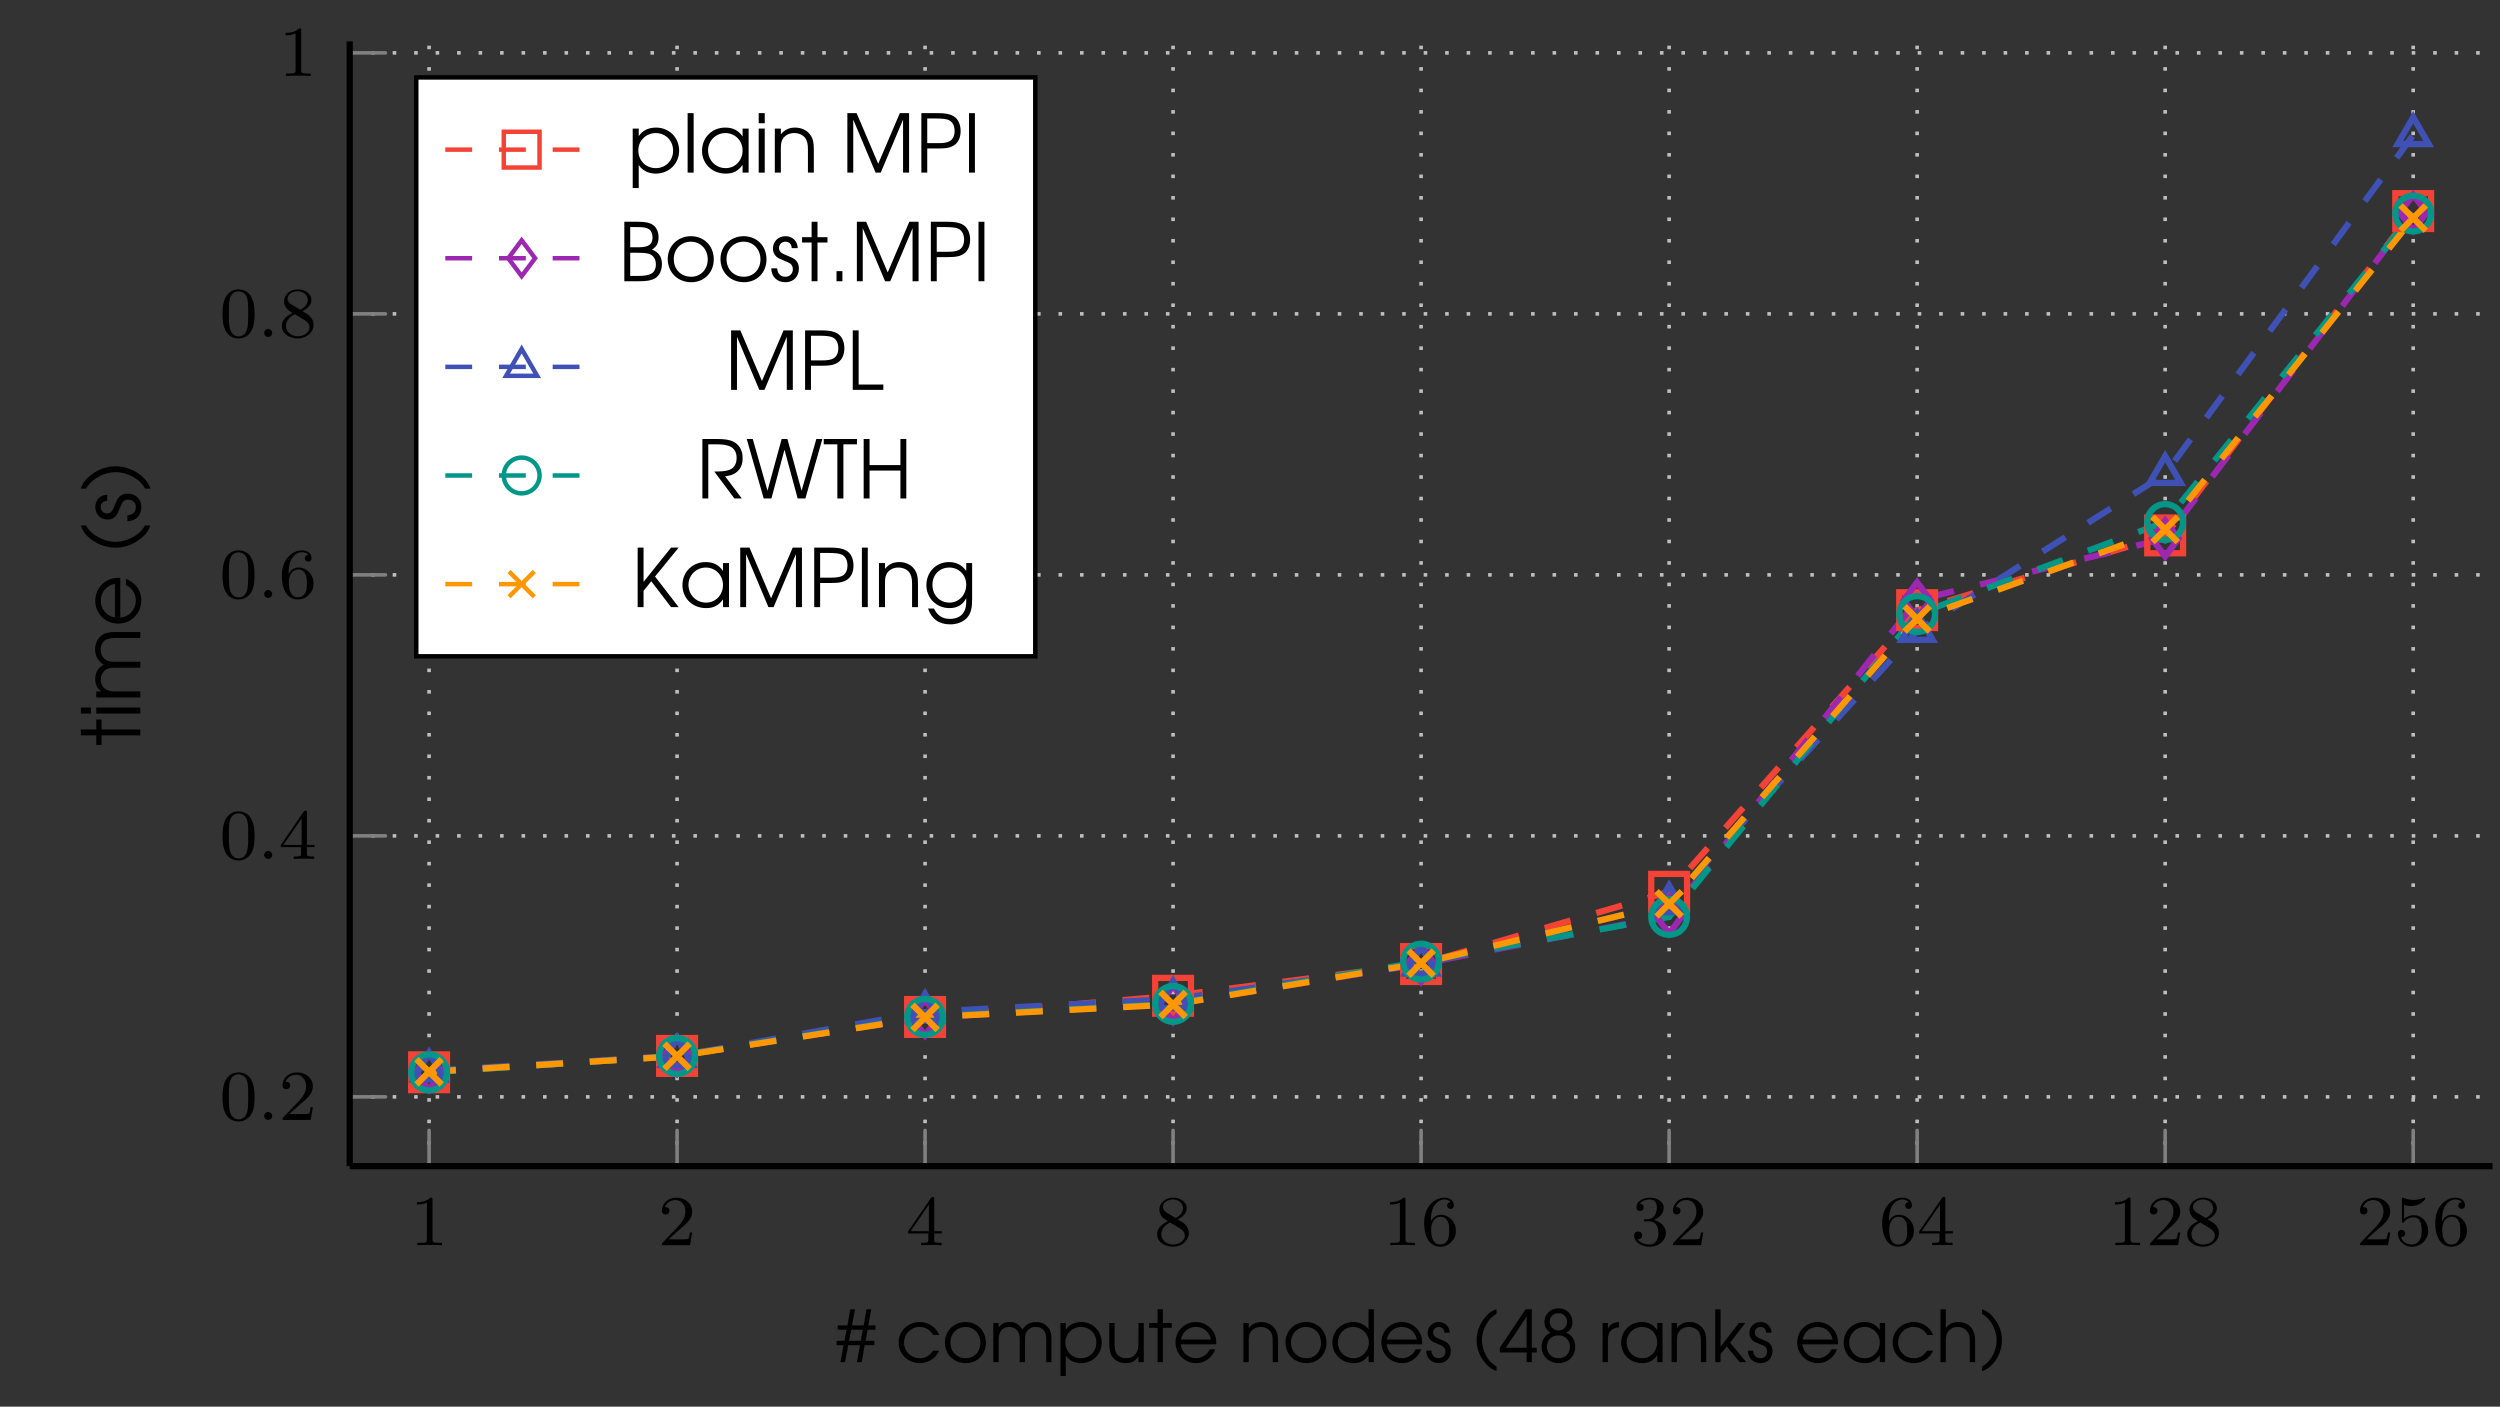 <?xml version="1.0" encoding="UTF-8"?>
<svg xmlns="http://www.w3.org/2000/svg" xmlns:xlink="http://www.w3.org/1999/xlink" width="278.409pt" height="156.649pt" viewBox="0 0 278.409 156.649" version="1.1">
<rect x="0" y="0" width="278.409" height="156.649" fill="#333333" stroke="none"/>
<defs>
<g>
<symbol overflow="visible" id="glyph0-0">
<path style="stroke:none;" d=""/>
</symbol>
<symbol overflow="visible" id="glyph0-1">
<path style="stroke:none;" d="M 2.5 -5.078 C 2.5 -5.297 2.484 -5.297 2.266 -5.297 C 1.938 -4.984 1.516 -4.797 0.766 -4.797 L 0.766 -4.531 C 0.984 -4.531 1.406 -4.531 1.875 -4.734 L 1.875 -0.656 C 1.875 -0.359 1.844 -0.266 1.094 -0.266 L 0.812 -0.266 L 0.812 0 C 1.141 -0.031 1.828 -0.031 2.188 -0.031 C 2.547 -0.031 3.234 -0.031 3.562 0 L 3.562 -0.266 L 3.281 -0.266 C 2.531 -0.266 2.5 -0.359 2.5 -0.656 Z M 2.5 -5.078 "/>
</symbol>
<symbol overflow="visible" id="glyph0-2">
<path style="stroke:none;" d="M 2.25 -1.625 C 2.375 -1.75 2.703 -2.016 2.844 -2.125 C 3.328 -2.578 3.797 -3.016 3.797 -3.734 C 3.797 -4.688 3 -5.297 2.016 -5.297 C 1.047 -5.297 0.422 -4.578 0.422 -3.859 C 0.422 -3.469 0.734 -3.422 0.844 -3.422 C 1.016 -3.422 1.266 -3.531 1.266 -3.844 C 1.266 -4.25 0.859 -4.25 0.766 -4.25 C 1 -4.844 1.531 -5.031 1.922 -5.031 C 2.656 -5.031 3.047 -4.406 3.047 -3.734 C 3.047 -2.906 2.469 -2.297 1.516 -1.344 L 0.516 -0.297 C 0.422 -0.219 0.422 -0.203 0.422 0 L 3.562 0 L 3.797 -1.422 L 3.547 -1.422 C 3.531 -1.266 3.469 -0.875 3.375 -0.719 C 3.328 -0.656 2.719 -0.656 2.594 -0.656 L 1.172 -0.656 Z M 2.25 -1.625 "/>
</symbol>
<symbol overflow="visible" id="glyph0-3">
<path style="stroke:none;" d="M 3.141 -5.156 C 3.141 -5.312 3.141 -5.375 2.969 -5.375 C 2.875 -5.375 2.859 -5.375 2.781 -5.266 L 0.234 -1.562 L 0.234 -1.312 L 2.484 -1.312 L 2.484 -0.641 C 2.484 -0.344 2.469 -0.266 1.844 -0.266 L 1.672 -0.266 L 1.672 0 C 2.344 -0.031 2.359 -0.031 2.812 -0.031 C 3.266 -0.031 3.281 -0.031 3.953 0 L 3.953 -0.266 L 3.781 -0.266 C 3.156 -0.266 3.141 -0.344 3.141 -0.641 L 3.141 -1.312 L 3.984 -1.312 L 3.984 -1.562 L 3.141 -1.562 Z M 2.547 -4.516 L 2.547 -1.562 L 0.516 -1.562 Z M 2.547 -4.516 "/>
</symbol>
<symbol overflow="visible" id="glyph0-4">
<path style="stroke:none;" d="M 2.641 -2.875 C 3.094 -3.094 3.641 -3.484 3.641 -4.109 C 3.641 -4.875 2.859 -5.297 2.125 -5.297 C 1.281 -5.297 0.594 -4.719 0.594 -3.969 C 0.594 -3.672 0.688 -3.406 0.891 -3.172 C 1.031 -3 1.062 -2.984 1.547 -2.672 C 0.562 -2.234 0.344 -1.656 0.344 -1.219 C 0.344 -0.328 1.234 0.172 2.109 0.172 C 3.078 0.172 3.875 -0.5 3.875 -1.344 C 3.875 -1.844 3.609 -2.172 3.469 -2.312 C 3.344 -2.438 3.328 -2.453 2.641 -2.875 Z M 1.406 -3.625 C 1.172 -3.766 0.984 -4 0.984 -4.266 C 0.984 -4.766 1.531 -5.094 2.109 -5.094 C 2.719 -5.094 3.234 -4.672 3.234 -4.109 C 3.234 -3.656 2.875 -3.266 2.406 -3.031 Z M 1.797 -2.531 C 1.828 -2.516 2.734 -1.953 2.875 -1.875 C 3 -1.797 3.422 -1.547 3.422 -1.062 C 3.422 -0.453 2.766 -0.078 2.125 -0.078 C 1.406 -0.078 0.812 -0.562 0.812 -1.219 C 0.812 -1.812 1.25 -2.281 1.797 -2.531 Z M 1.797 -2.531 "/>
</symbol>
<symbol overflow="visible" id="glyph0-5">
<path style="stroke:none;" d="M 1.094 -2.641 C 1.094 -3.297 1.156 -3.875 1.438 -4.359 C 1.688 -4.766 2.094 -5.094 2.594 -5.094 C 2.75 -5.094 3.109 -5.062 3.297 -4.797 C 2.938 -4.766 2.906 -4.5 2.906 -4.422 C 2.906 -4.172 3.094 -4.047 3.281 -4.047 C 3.422 -4.047 3.656 -4.125 3.656 -4.438 C 3.656 -4.906 3.297 -5.297 2.578 -5.297 C 1.469 -5.297 0.344 -4.25 0.344 -2.531 C 0.344 -0.359 1.359 0.172 2.125 0.172 C 2.516 0.172 2.922 0.062 3.281 -0.281 C 3.609 -0.594 3.875 -0.922 3.875 -1.625 C 3.875 -2.656 3.078 -3.391 2.203 -3.391 C 1.625 -3.391 1.281 -3.031 1.094 -2.641 Z M 2.125 -0.078 C 1.703 -0.078 1.438 -0.359 1.328 -0.594 C 1.141 -0.953 1.125 -1.484 1.125 -1.797 C 1.125 -2.578 1.547 -3.172 2.172 -3.172 C 2.562 -3.172 2.812 -2.969 2.953 -2.688 C 3.125 -2.391 3.125 -2.031 3.125 -1.625 C 3.125 -1.219 3.125 -0.875 2.969 -0.578 C 2.75 -0.219 2.484 -0.078 2.125 -0.078 Z M 2.125 -0.078 "/>
</symbol>
<symbol overflow="visible" id="glyph0-6">
<path style="stroke:none;" d="M 2.016 -2.656 C 2.641 -2.656 3.047 -2.203 3.047 -1.359 C 3.047 -0.359 2.484 -0.078 2.062 -0.078 C 1.625 -0.078 1.016 -0.234 0.734 -0.656 C 1.031 -0.656 1.234 -0.844 1.234 -1.094 C 1.234 -1.359 1.047 -1.531 0.781 -1.531 C 0.578 -1.531 0.344 -1.406 0.344 -1.078 C 0.344 -0.328 1.156 0.172 2.078 0.172 C 3.125 0.172 3.875 -0.562 3.875 -1.359 C 3.875 -2.031 3.344 -2.625 2.531 -2.812 C 3.156 -3.031 3.641 -3.562 3.641 -4.203 C 3.641 -4.844 2.922 -5.297 2.094 -5.297 C 1.234 -5.297 0.594 -4.844 0.594 -4.234 C 0.594 -3.938 0.781 -3.812 1 -3.812 C 1.25 -3.812 1.406 -3.984 1.406 -4.219 C 1.406 -4.516 1.141 -4.625 0.969 -4.625 C 1.312 -5.062 1.922 -5.094 2.062 -5.094 C 2.266 -5.094 2.875 -5.031 2.875 -4.203 C 2.875 -3.656 2.641 -3.312 2.531 -3.188 C 2.297 -2.938 2.109 -2.922 1.625 -2.891 C 1.469 -2.891 1.406 -2.875 1.406 -2.766 C 1.406 -2.656 1.484 -2.656 1.625 -2.656 Z M 2.016 -2.656 "/>
</symbol>
<symbol overflow="visible" id="glyph0-7">
<path style="stroke:none;" d="M 1.109 -4.484 C 1.219 -4.453 1.531 -4.359 1.875 -4.359 C 2.875 -4.359 3.469 -5.062 3.469 -5.188 C 3.469 -5.281 3.422 -5.297 3.375 -5.297 C 3.359 -5.297 3.344 -5.297 3.281 -5.266 C 2.969 -5.141 2.594 -5.047 2.172 -5.047 C 1.703 -5.047 1.312 -5.156 1.062 -5.266 C 0.984 -5.297 0.969 -5.297 0.953 -5.297 C 0.859 -5.297 0.859 -5.219 0.859 -5.062 L 0.859 -2.734 C 0.859 -2.594 0.859 -2.5 0.984 -2.5 C 1.047 -2.5 1.062 -2.531 1.109 -2.594 C 1.203 -2.703 1.5 -3.109 2.188 -3.109 C 2.625 -3.109 2.844 -2.75 2.922 -2.594 C 3.047 -2.312 3.062 -1.938 3.062 -1.641 C 3.062 -1.344 3.062 -0.906 2.844 -0.562 C 2.688 -0.312 2.359 -0.078 1.938 -0.078 C 1.422 -0.078 0.922 -0.391 0.734 -0.922 C 0.75 -0.906 0.812 -0.906 0.812 -0.906 C 1.031 -0.906 1.219 -1.047 1.219 -1.297 C 1.219 -1.594 0.984 -1.703 0.828 -1.703 C 0.672 -1.703 0.422 -1.625 0.422 -1.281 C 0.422 -0.562 1.047 0.172 1.953 0.172 C 2.953 0.172 3.797 -0.609 3.797 -1.594 C 3.797 -2.516 3.125 -3.344 2.188 -3.344 C 1.797 -3.344 1.422 -3.219 1.109 -2.938 Z M 1.109 -4.484 "/>
</symbol>
<symbol overflow="visible" id="glyph0-8">
<path style="stroke:none;" d="M 3.891 -2.547 C 3.891 -3.391 3.812 -3.906 3.547 -4.422 C 3.203 -5.125 2.547 -5.297 2.109 -5.297 C 1.109 -5.297 0.734 -4.547 0.625 -4.328 C 0.344 -3.75 0.328 -2.953 0.328 -2.547 C 0.328 -2.016 0.344 -1.219 0.734 -0.578 C 1.094 0.016 1.688 0.172 2.109 0.172 C 2.5 0.172 3.172 0.047 3.578 -0.734 C 3.875 -1.312 3.891 -2.031 3.891 -2.547 Z M 2.109 -0.062 C 1.844 -0.062 1.297 -0.188 1.125 -1.016 C 1.031 -1.469 1.031 -2.219 1.031 -2.641 C 1.031 -3.188 1.031 -3.75 1.125 -4.188 C 1.297 -5 1.906 -5.078 2.109 -5.078 C 2.375 -5.078 2.938 -4.938 3.094 -4.219 C 3.188 -3.781 3.188 -3.172 3.188 -2.641 C 3.188 -2.172 3.188 -1.453 3.094 -1 C 2.922 -0.172 2.375 -0.062 2.109 -0.062 Z M 2.109 -0.062 "/>
</symbol>
<symbol overflow="visible" id="glyph1-0">
<path style="stroke:none;" d=""/>
</symbol>
<symbol overflow="visible" id="glyph1-1">
<path style="stroke:none;" d="M 1.625 -0.438 C 1.625 -0.703 1.391 -0.891 1.172 -0.891 C 0.922 -0.891 0.734 -0.672 0.734 -0.453 C 0.734 -0.172 0.953 0 1.172 0 C 1.422 0 1.625 -0.203 1.625 -0.438 Z M 1.625 -0.438 "/>
</symbol>
<symbol overflow="visible" id="glyph2-0">
<path style="stroke:none;" d=""/>
</symbol>
<symbol overflow="visible" id="glyph2-1">
<path style="stroke:none;" d="M 4.25 -2.375 L 3.281 -2.375 L 3.5 -3.609 L 4.375 -3.609 L 4.375 -4.094 L 3.578 -4.094 L 3.906 -5.891 L 3.375 -5.891 L 3.062 -4.094 L 1.766 -4.094 L 2.094 -5.891 L 1.578 -5.891 L 1.25 -4.094 L 0.172 -4.094 L 0.172 -3.609 L 1.156 -3.609 L 0.922 -2.375 L 0.047 -2.375 L 0.047 -1.891 L 0.828 -1.891 L 0.469 0 L 0.984 0 L 1.344 -1.891 L 2.656 -1.891 L 2.312 0 L 2.844 0 L 3.172 -1.891 L 4.25 -1.891 Z M 2.969 -3.609 L 2.734 -2.375 L 1.438 -2.375 L 1.672 -3.609 Z M 2.969 -3.609 "/>
</symbol>
<symbol overflow="visible" id="glyph2-2">
<path style="stroke:none;" d="M 4.172 -1.281 C 3.719 -0.672 3.297 -0.438 2.688 -0.438 C 1.703 -0.438 0.938 -1.219 0.938 -2.172 C 0.938 -3.156 1.688 -3.922 2.656 -3.922 C 3.312 -3.922 3.844 -3.609 4.172 -3.031 L 4.844 -3.031 C 4.484 -3.906 3.656 -4.469 2.672 -4.469 C 1.359 -4.469 0.328 -3.453 0.328 -2.188 C 0.328 -0.891 1.375 0.109 2.703 0.109 C 3.25 0.109 3.75 -0.078 4.156 -0.391 C 4.438 -0.609 4.609 -0.828 4.844 -1.281 Z M 4.172 -1.281 "/>
</symbol>
<symbol overflow="visible" id="glyph2-3">
<path style="stroke:none;" d="M 2.625 -4.469 C 1.328 -4.469 0.328 -3.484 0.328 -2.203 C 0.328 -0.875 1.312 0.109 2.672 0.109 C 3.938 0.109 4.891 -0.859 4.891 -2.172 C 4.891 -3.5 3.922 -4.469 2.625 -4.469 Z M 2.625 -3.922 C 3.578 -3.922 4.281 -3.172 4.281 -2.156 C 4.281 -1.156 3.609 -0.438 2.656 -0.438 C 1.656 -0.438 0.938 -1.172 0.938 -2.188 C 0.938 -3.172 1.656 -3.922 2.625 -3.922 Z M 2.625 -3.922 "/>
</symbol>
<symbol overflow="visible" id="glyph2-4">
<path style="stroke:none;" d="M 0.5 0 L 1.094 0 L 1.094 -2.547 C 1.094 -3.406 1.531 -3.922 2.266 -3.922 C 2.625 -3.922 2.953 -3.781 3.172 -3.516 C 3.359 -3.297 3.438 -3 3.438 -2.547 L 3.438 0 L 4.031 0 L 4.031 -2.531 C 4.031 -2.953 4.094 -3.219 4.234 -3.422 C 4.453 -3.75 4.812 -3.922 5.234 -3.922 C 5.609 -3.922 5.938 -3.781 6.141 -3.516 C 6.297 -3.297 6.391 -2.969 6.391 -2.531 L 6.391 0 L 6.969 0 L 6.969 -2.594 C 6.969 -3.156 6.875 -3.531 6.625 -3.844 C 6.312 -4.25 5.828 -4.469 5.266 -4.469 C 4.578 -4.469 4.109 -4.203 3.75 -3.625 C 3.406 -4.203 2.969 -4.469 2.312 -4.469 C 1.766 -4.469 1.422 -4.297 1.094 -3.859 L 1.094 -4.359 L 0.5 -4.359 Z M 0.5 0 "/>
</symbol>
<symbol overflow="visible" id="glyph2-5">
<path style="stroke:none;" d="M 0.5 -4.359 L 0.5 1.531 L 1.094 1.531 L 1.094 -0.75 C 1.469 -0.188 2.062 0.109 2.781 0.109 C 4.094 0.109 5.094 -0.891 5.094 -2.172 C 5.094 -3.469 4.109 -4.469 2.812 -4.469 C 2.062 -4.469 1.453 -4.156 1.094 -3.609 L 1.094 -4.359 Z M 2.781 -3.922 C 3.766 -3.922 4.5 -3.172 4.5 -2.172 C 4.5 -1.188 3.766 -0.438 2.781 -0.438 C 1.797 -0.438 1.047 -1.188 1.047 -2.203 C 1.047 -3.156 1.812 -3.922 2.781 -3.922 Z M 2.781 -3.922 "/>
</symbol>
<symbol overflow="visible" id="glyph2-6">
<path style="stroke:none;" d="M 4.344 -4.359 L 3.75 -4.359 L 3.75 -2.125 C 3.75 -1.578 3.672 -1.25 3.484 -0.984 C 3.25 -0.641 2.859 -0.438 2.406 -0.438 C 1.906 -0.438 1.5 -0.641 1.297 -0.984 C 1.156 -1.219 1.094 -1.562 1.094 -2.016 L 1.094 -4.359 L 0.5 -4.359 L 0.5 -2.016 C 0.5 -1.359 0.609 -0.906 0.844 -0.594 C 1.172 -0.141 1.703 0.109 2.344 0.109 C 3.031 0.109 3.453 -0.141 3.75 -0.672 L 3.75 0 L 4.344 0 Z M 4.344 -4.359 "/>
</symbol>
<symbol overflow="visible" id="glyph2-7">
<path style="stroke:none;" d="M 1.031 0 L 1.625 0 L 1.625 -3.828 L 2.609 -3.828 L 2.609 -4.359 L 1.625 -4.359 L 1.625 -5.891 L 1.031 -5.891 L 1.031 -4.359 L 0.094 -4.359 L 0.094 -3.828 L 1.031 -3.828 Z M 1.031 0 "/>
</symbol>
<symbol overflow="visible" id="glyph2-8">
<path style="stroke:none;" d="M 4.875 -1.984 C 4.875 -2.578 4.797 -2.953 4.578 -3.328 C 4.188 -4.031 3.422 -4.469 2.594 -4.469 C 1.328 -4.469 0.328 -3.469 0.328 -2.203 C 0.328 -0.906 1.344 0.109 2.641 0.109 C 3.203 0.109 3.719 -0.109 4.125 -0.484 C 4.438 -0.766 4.641 -1.078 4.75 -1.438 L 4.141 -1.438 C 3.891 -0.844 3.281 -0.438 2.625 -0.438 C 1.734 -0.438 0.969 -1.125 0.922 -1.984 Z M 0.938 -2.516 C 1.094 -3.359 1.766 -3.922 2.594 -3.922 C 3.438 -3.922 4.078 -3.391 4.281 -2.516 Z M 0.938 -2.516 "/>
</symbol>
<symbol overflow="visible" id="glyph2-9">
<path style="stroke:none;" d="M 0.5 0 L 1.094 0 L 1.094 -2.406 C 1.094 -2.891 1.156 -3.141 1.328 -3.391 C 1.547 -3.719 1.953 -3.922 2.422 -3.922 C 2.859 -3.922 3.25 -3.75 3.484 -3.453 C 3.688 -3.172 3.766 -2.859 3.766 -2.281 L 3.766 0 L 4.359 0 L 4.359 -2.281 C 4.359 -3.016 4.25 -3.406 3.969 -3.781 C 3.641 -4.219 3.109 -4.469 2.5 -4.469 C 1.922 -4.469 1.453 -4.234 1.094 -3.797 L 1.094 -4.359 L 0.5 -4.359 Z M 0.5 0 "/>
</symbol>
<symbol overflow="visible" id="glyph2-10">
<path style="stroke:none;" d="M 4.953 -5.891 L 4.359 -5.891 L 4.359 -3.672 C 3.938 -4.188 3.344 -4.469 2.656 -4.469 C 1.344 -4.469 0.328 -3.469 0.328 -2.172 C 0.328 -0.891 1.359 0.109 2.703 0.109 C 3.438 0.109 3.922 -0.156 4.359 -0.781 L 4.359 0 L 4.953 0 Z M 2.641 -3.922 C 3.609 -3.922 4.391 -3.141 4.391 -2.188 C 4.391 -1.234 3.625 -0.438 2.688 -0.438 C 1.703 -0.438 0.938 -1.203 0.938 -2.203 C 0.938 -3.156 1.688 -3.922 2.641 -3.922 Z M 2.641 -3.922 "/>
</symbol>
<symbol overflow="visible" id="glyph2-11">
<path style="stroke:none;" d="M 0.141 -1.281 C 0.156 -0.438 0.703 0.109 1.547 0.109 C 2.328 0.109 2.875 -0.453 2.875 -1.25 C 2.875 -1.781 2.625 -2.156 2.125 -2.359 C 1.453 -2.641 1.422 -2.656 1.297 -2.719 C 1.031 -2.859 0.906 -3.031 0.906 -3.297 C 0.906 -3.641 1.172 -3.922 1.531 -3.922 C 1.906 -3.922 2.141 -3.703 2.172 -3.281 L 2.766 -3.281 C 2.734 -3.984 2.234 -4.469 1.531 -4.469 C 0.828 -4.469 0.297 -3.938 0.297 -3.234 C 0.297 -2.922 0.422 -2.656 0.625 -2.453 C 0.812 -2.281 0.828 -2.281 1.438 -2.031 C 1.703 -1.922 1.891 -1.828 2 -1.766 C 2.172 -1.641 2.281 -1.438 2.281 -1.188 C 2.281 -0.75 1.969 -0.438 1.547 -0.438 C 1.062 -0.438 0.75 -0.75 0.719 -1.281 Z M 0.141 -1.281 "/>
</symbol>
<symbol overflow="visible" id="glyph2-12">
<path style="stroke:none;" d="M 2.672 -5.891 C 2.203 -5.734 1.922 -5.562 1.609 -5.234 C 0.891 -4.516 0.453 -3.469 0.453 -2.469 C 0.453 -1.641 0.703 -0.859 1.219 -0.156 C 1.656 0.453 2.062 0.766 2.672 1 L 2.672 0.484 C 2.266 0.234 2.031 0.031 1.797 -0.281 C 1.328 -0.922 1.047 -1.703 1.047 -2.469 C 1.047 -3.109 1.25 -3.781 1.641 -4.391 C 1.906 -4.828 2.203 -5.109 2.672 -5.391 Z M 2.672 -5.891 "/>
</symbol>
<symbol overflow="visible" id="glyph2-13">
<path style="stroke:none;" d="M 3.078 0 L 3.656 0 L 3.656 -1.078 L 4.203 -1.078 L 4.203 -1.609 L 3.656 -1.609 L 3.656 -5.891 L 2.969 -5.891 L 0.094 -1.609 L 0.094 -1.078 L 3.078 -1.078 Z M 3.078 -1.609 L 0.766 -1.609 L 3.078 -5.078 Z M 3.078 -1.609 "/>
</symbol>
<symbol overflow="visible" id="glyph2-14">
<path style="stroke:none;" d="M 1.328 -3.297 C 0.688 -2.984 0.328 -2.422 0.328 -1.719 C 0.328 -0.672 1.141 0.109 2.234 0.109 C 3.312 0.109 4.078 -0.672 4.078 -1.734 C 4.078 -2.469 3.719 -3 3.062 -3.297 C 3.547 -3.516 3.766 -3.891 3.766 -4.469 C 3.766 -5.359 3.109 -6 2.219 -6 C 1.328 -6 0.641 -5.344 0.641 -4.469 C 0.641 -4.141 0.75 -3.812 0.953 -3.594 C 1.047 -3.469 1.125 -3.406 1.328 -3.297 Z M 2.219 -2.984 C 2.953 -2.984 3.484 -2.469 3.484 -1.719 C 3.484 -0.969 2.969 -0.438 2.219 -0.438 C 1.453 -0.438 0.922 -0.969 0.922 -1.719 C 0.922 -2.469 1.453 -2.984 2.219 -2.984 Z M 2.203 -5.453 C 2.766 -5.453 3.172 -5.062 3.172 -4.5 C 3.172 -3.953 2.766 -3.531 2.234 -3.531 C 1.656 -3.531 1.234 -3.953 1.234 -4.516 C 1.234 -5.062 1.641 -5.453 2.203 -5.453 Z M 2.203 -5.453 "/>
</symbol>
<symbol overflow="visible" id="glyph2-15">
<path style="stroke:none;" d="M 0.5 0 L 1.094 0 L 1.094 -2.547 C 1.094 -3.359 1.5 -3.797 2.328 -3.875 L 2.328 -4.469 C 1.703 -4.438 1.328 -4.219 1.094 -3.734 L 1.094 -4.359 L 0.5 -4.359 Z M 0.5 0 "/>
</symbol>
<symbol overflow="visible" id="glyph2-16">
<path style="stroke:none;" d="M 4.938 -4.359 L 4.344 -4.359 L 4.344 -3.578 C 3.922 -4.188 3.391 -4.469 2.625 -4.469 C 1.328 -4.469 0.328 -3.469 0.328 -2.172 C 0.328 -0.875 1.328 0.109 2.672 0.109 C 3.406 0.109 3.891 -0.141 4.344 -0.766 L 4.344 0 L 4.938 0 Z M 2.641 -3.922 C 3.609 -3.922 4.344 -3.172 4.344 -2.203 C 4.344 -1.219 3.625 -0.438 2.672 -0.438 C 1.688 -0.438 0.938 -1.219 0.938 -2.203 C 0.938 -3.156 1.703 -3.922 2.641 -3.922 Z M 2.641 -3.922 "/>
</symbol>
<symbol overflow="visible" id="glyph2-17">
<path style="stroke:none;" d="M 0.5 0 L 1.094 0 L 1.094 -0.906 L 1.781 -1.75 L 3.234 0 L 3.953 0 L 2.156 -2.172 L 3.844 -4.359 L 3.125 -4.359 L 1.094 -1.719 L 1.094 -5.891 L 0.5 -5.891 Z M 0.5 0 "/>
</symbol>
<symbol overflow="visible" id="glyph2-18">
<path style="stroke:none;" d="M 0.5 0 L 1.094 0 L 1.094 -2.391 C 1.094 -2.859 1.156 -3.141 1.328 -3.375 C 1.562 -3.719 1.969 -3.922 2.422 -3.922 C 2.844 -3.922 3.25 -3.734 3.469 -3.438 C 3.688 -3.188 3.766 -2.859 3.766 -2.344 L 3.766 0 L 4.359 0 L 4.359 -2.344 C 4.359 -3 4.234 -3.438 3.984 -3.781 C 3.656 -4.219 3.109 -4.469 2.484 -4.469 C 1.875 -4.469 1.391 -4.219 1.094 -3.797 L 1.094 -5.891 L 0.5 -5.891 Z M 0.5 0 "/>
</symbol>
<symbol overflow="visible" id="glyph2-19">
<path style="stroke:none;" d="M 0.266 1 C 0.734 0.844 1.016 0.656 1.344 0.328 C 2.062 -0.391 2.484 -1.422 2.484 -2.438 C 2.484 -3.266 2.234 -4.047 1.719 -4.734 C 1.297 -5.344 0.875 -5.672 0.266 -5.891 L 0.266 -5.375 C 0.672 -5.125 0.906 -4.922 1.141 -4.609 C 1.625 -3.969 1.891 -3.188 1.891 -2.438 C 1.891 -1.781 1.703 -1.125 1.297 -0.5 C 1.031 -0.078 0.734 0.219 0.266 0.484 Z M 0.266 1 "/>
</symbol>
<symbol overflow="visible" id="glyph3-0">
<path style="stroke:none;" d=""/>
</symbol>
<symbol overflow="visible" id="glyph3-1">
<path style="stroke:none;" d="M 0 -1.172 L 0 -1.828 L -4.312 -1.828 L -4.312 -2.938 L -4.906 -2.938 L -4.906 -1.828 L -6.625 -1.828 L -6.625 -1.172 L -4.906 -1.172 L -4.906 -0.109 L -4.312 -0.109 L -4.312 -1.172 Z M 0 -1.172 "/>
</symbol>
<symbol overflow="visible" id="glyph3-2">
<path style="stroke:none;" d="M 0 -0.562 L 0 -1.234 L -4.906 -1.234 L -4.906 -0.562 Z M -5.5 -0.562 L -5.5 -1.234 L -6.625 -1.234 L -6.625 -0.562 Z M -5.5 -0.562 "/>
</symbol>
<symbol overflow="visible" id="glyph3-3">
<path style="stroke:none;" d="M 0 -0.562 L 0 -1.234 L -2.859 -1.234 C -3.844 -1.234 -4.406 -1.719 -4.406 -2.547 C -4.406 -2.953 -4.25 -3.328 -3.969 -3.562 C -3.719 -3.781 -3.375 -3.875 -2.859 -3.875 L 0 -3.875 L 0 -4.531 L -2.844 -4.531 C -3.312 -4.531 -3.625 -4.609 -3.859 -4.766 C -4.219 -5 -4.422 -5.422 -4.422 -5.891 C -4.422 -6.312 -4.25 -6.688 -3.953 -6.922 C -3.703 -7.094 -3.344 -7.188 -2.844 -7.188 L 0 -7.188 L 0 -7.844 L -2.922 -7.844 C -3.562 -7.844 -3.984 -7.734 -4.328 -7.453 C -4.781 -7.109 -5.031 -6.562 -5.031 -5.922 C -5.031 -5.156 -4.734 -4.625 -4.078 -4.219 C -4.734 -3.828 -5.016 -3.344 -5.016 -2.609 C -5.016 -1.984 -4.828 -1.609 -4.344 -1.234 L -4.906 -1.234 L -4.906 -0.562 Z M 0 -0.562 "/>
</symbol>
<symbol overflow="visible" id="glyph3-4">
<path style="stroke:none;" d="M -2.234 -5.484 C -2.906 -5.484 -3.312 -5.391 -3.75 -5.141 C -4.531 -4.703 -5.016 -3.859 -5.016 -2.922 C -5.016 -1.5 -3.906 -0.375 -2.469 -0.375 C -1.016 -0.375 0.109 -1.516 0.109 -2.969 C 0.109 -3.594 -0.109 -4.188 -0.531 -4.641 C -0.875 -4.984 -1.203 -5.219 -1.609 -5.359 L -1.609 -4.656 C -0.938 -4.391 -0.5 -3.688 -0.5 -2.953 C -0.5 -1.953 -1.266 -1.094 -2.234 -1.047 Z M -2.828 -1.062 C -3.781 -1.234 -4.406 -1.984 -4.406 -2.922 C -4.406 -3.859 -3.812 -4.594 -2.828 -4.812 Z M -2.828 -1.062 "/>
</symbol>
<symbol overflow="visible" id="glyph3-5">
<path style="stroke:none;" d="M -6.625 -3 C -6.453 -2.484 -6.266 -2.172 -5.891 -1.797 C -5.078 -1 -3.906 -0.516 -2.766 -0.516 C -1.844 -0.516 -0.953 -0.797 -0.172 -1.375 C 0.516 -1.859 0.875 -2.328 1.125 -3 L 0.531 -3 C 0.266 -2.562 0.031 -2.281 -0.312 -2.031 C -1.031 -1.484 -1.922 -1.172 -2.766 -1.172 C -3.5 -1.172 -4.25 -1.406 -4.938 -1.844 C -5.438 -2.156 -5.75 -2.484 -6.062 -3 Z M -6.625 -3 "/>
</symbol>
<symbol overflow="visible" id="glyph3-6">
<path style="stroke:none;" d="M -1.438 -0.156 C -0.5 -0.172 0.109 -0.797 0.109 -1.734 C 0.109 -2.625 -0.516 -3.234 -1.406 -3.234 C -2.016 -3.234 -2.422 -2.953 -2.656 -2.391 C -2.969 -1.641 -2.984 -1.609 -3.062 -1.469 C -3.203 -1.156 -3.422 -1.016 -3.703 -1.016 C -4.094 -1.016 -4.406 -1.328 -4.406 -1.719 C -4.406 -2.156 -4.156 -2.406 -3.688 -2.438 L -3.688 -3.109 C -4.484 -3.078 -5.016 -2.516 -5.016 -1.734 C -5.016 -0.938 -4.438 -0.344 -3.641 -0.344 C -3.297 -0.344 -2.984 -0.469 -2.766 -0.703 C -2.578 -0.922 -2.578 -0.922 -2.281 -1.609 C -2.172 -1.906 -2.062 -2.125 -1.984 -2.25 C -1.844 -2.453 -1.609 -2.562 -1.344 -2.562 C -0.859 -2.562 -0.5 -2.219 -0.5 -1.734 C -0.5 -1.188 -0.844 -0.859 -1.438 -0.812 Z M -1.438 -0.156 "/>
</symbol>
<symbol overflow="visible" id="glyph3-7">
<path style="stroke:none;" d="M 1.125 -0.312 C 0.938 -0.828 0.75 -1.141 0.375 -1.5 C -0.438 -2.312 -1.609 -2.797 -2.734 -2.797 C -3.672 -2.797 -4.547 -2.516 -5.344 -1.938 C -6.016 -1.453 -6.391 -0.984 -6.625 -0.312 L -6.047 -0.312 C -5.781 -0.75 -5.531 -1.016 -5.188 -1.281 C -4.469 -1.828 -3.594 -2.141 -2.75 -2.141 C -2.016 -2.141 -1.266 -1.906 -0.562 -1.469 C -0.078 -1.156 0.234 -0.828 0.547 -0.312 Z M 1.125 -0.312 "/>
</symbol>
<symbol overflow="visible" id="glyph4-0">
<path style="stroke:none;" d=""/>
</symbol>
<symbol overflow="visible" id="glyph4-1">
<path style="stroke:none;" d="M 0.562 -4.906 L 0.562 1.719 L 1.234 1.719 L 1.234 -0.844 C 1.656 -0.219 2.328 0.109 3.141 0.109 C 4.594 0.109 5.734 -1 5.734 -2.438 C 5.734 -3.906 4.625 -5.016 3.156 -5.016 C 2.328 -5.016 1.641 -4.688 1.234 -4.062 L 1.234 -4.906 Z M 3.125 -4.406 C 4.234 -4.406 5.062 -3.562 5.062 -2.438 C 5.062 -1.344 4.234 -0.5 3.141 -0.5 C 2.016 -0.5 1.188 -1.344 1.188 -2.469 C 1.188 -3.562 2.047 -4.406 3.125 -4.406 Z M 3.125 -4.406 "/>
</symbol>
<symbol overflow="visible" id="glyph4-2">
<path style="stroke:none;" d="M 0.562 0 L 1.234 0 L 1.234 -6.625 L 0.562 -6.625 Z M 0.562 0 "/>
</symbol>
<symbol overflow="visible" id="glyph4-3">
<path style="stroke:none;" d="M 5.562 -4.906 L 4.891 -4.906 L 4.891 -4.031 C 4.406 -4.719 3.812 -5.016 2.953 -5.016 C 1.484 -5.016 0.375 -3.906 0.375 -2.438 C 0.375 -0.984 1.5 0.109 3 0.109 C 3.844 0.109 4.375 -0.156 4.891 -0.859 L 4.891 0 L 5.562 0 Z M 2.984 -4.406 C 4.047 -4.406 4.891 -3.562 4.891 -2.469 C 4.891 -1.359 4.078 -0.5 3.016 -0.5 C 1.906 -0.5 1.047 -1.359 1.047 -2.484 C 1.047 -3.547 1.906 -4.406 2.984 -4.406 Z M 2.984 -4.406 "/>
</symbol>
<symbol overflow="visible" id="glyph4-4">
<path style="stroke:none;" d="M 0.562 0 L 1.234 0 L 1.234 -4.906 L 0.562 -4.906 Z M 0.562 -5.5 L 1.234 -5.5 L 1.234 -6.625 L 0.562 -6.625 Z M 0.562 -5.5 "/>
</symbol>
<symbol overflow="visible" id="glyph4-5">
<path style="stroke:none;" d="M 0.562 0 L 1.234 0 L 1.234 -2.703 C 1.234 -3.25 1.297 -3.531 1.484 -3.812 C 1.75 -4.188 2.203 -4.406 2.719 -4.406 C 3.203 -4.406 3.656 -4.219 3.922 -3.891 C 4.156 -3.578 4.25 -3.219 4.25 -2.578 L 4.25 0 L 4.906 0 L 4.906 -2.578 C 4.906 -3.406 4.797 -3.844 4.469 -4.266 C 4.094 -4.75 3.5 -5.016 2.812 -5.016 C 2.156 -5.016 1.641 -4.766 1.234 -4.266 L 1.234 -4.906 L 0.562 -4.906 Z M 0.562 0 "/>
</symbol>
<symbol overflow="visible" id="glyph4-6">
<path style="stroke:none;" d="M 0.688 0 L 1.344 0 L 1.344 -5.906 L 3.828 0 L 4.406 0 L 6.891 -5.906 L 6.891 0 L 7.562 0 L 7.562 -6.625 L 6.531 -6.625 L 4.125 -0.984 L 1.719 -6.625 L 0.688 -6.625 Z M 0.688 0 "/>
</symbol>
<symbol overflow="visible" id="glyph4-7">
<path style="stroke:none;" d="M 0.688 0 L 1.344 0 L 1.344 -2.688 L 2.625 -2.688 C 3.516 -2.688 4 -2.797 4.406 -3.094 C 4.828 -3.406 5.062 -3.953 5.062 -4.625 C 5.062 -5.375 4.781 -5.984 4.281 -6.281 C 3.859 -6.531 3.359 -6.625 2.516 -6.625 L 0.688 -6.625 Z M 1.344 -3.281 L 1.344 -6.031 L 2.281 -6.031 C 3.047 -6.031 3.531 -5.969 3.797 -5.828 C 4.172 -5.625 4.391 -5.203 4.391 -4.625 C 4.391 -4.109 4.188 -3.688 3.844 -3.5 C 3.562 -3.344 3.188 -3.281 2.578 -3.281 Z M 1.344 -3.281 "/>
</symbol>
<symbol overflow="visible" id="glyph4-8">
<path style="stroke:none;" d="M 0.688 0 L 1.344 0 L 1.344 -6.625 L 0.688 -6.625 Z M 0.688 0 "/>
</symbol>
<symbol overflow="visible" id="glyph4-9">
<path style="stroke:none;" d="M 0.688 0 L 2.328 0 C 3.203 0 3.719 -0.094 4.141 -0.344 C 4.594 -0.641 4.875 -1.219 4.875 -1.906 C 4.875 -2.703 4.531 -3.219 3.766 -3.531 C 4.281 -3.828 4.5 -4.25 4.5 -4.906 C 4.5 -5.484 4.281 -5.969 3.906 -6.25 C 3.531 -6.516 3.047 -6.625 2.234 -6.625 L 0.688 -6.625 Z M 1.344 -0.594 L 1.344 -3.172 L 2.141 -3.172 C 2.922 -3.172 3.312 -3.125 3.594 -2.984 C 3.984 -2.797 4.203 -2.391 4.203 -1.859 C 4.203 -1.406 4 -1 3.688 -0.844 C 3.375 -0.672 2.922 -0.594 2.25 -0.594 Z M 1.344 -3.781 L 1.344 -6.031 L 2.141 -6.031 C 2.828 -6.031 3.188 -5.969 3.438 -5.797 C 3.672 -5.641 3.828 -5.281 3.828 -4.891 C 3.828 -4.438 3.656 -4.094 3.312 -3.953 C 3.047 -3.828 2.75 -3.781 2.156 -3.781 Z M 1.344 -3.781 "/>
</symbol>
<symbol overflow="visible" id="glyph4-10">
<path style="stroke:none;" d="M 2.953 -5.016 C 1.5 -5.016 0.375 -3.922 0.375 -2.484 C 0.375 -0.984 1.484 0.109 3 0.109 C 4.438 0.109 5.5 -0.969 5.5 -2.438 C 5.5 -3.938 4.422 -5.016 2.953 -5.016 Z M 2.953 -4.406 C 4.031 -4.406 4.828 -3.562 4.828 -2.438 C 4.828 -1.312 4.047 -0.5 2.984 -0.5 C 1.859 -0.5 1.047 -1.312 1.047 -2.469 C 1.047 -3.578 1.859 -4.406 2.953 -4.406 Z M 2.953 -4.406 "/>
</symbol>
<symbol overflow="visible" id="glyph4-11">
<path style="stroke:none;" d="M 0.156 -1.438 C 0.172 -0.5 0.797 0.109 1.734 0.109 C 2.625 0.109 3.234 -0.516 3.234 -1.406 C 3.234 -2.016 2.953 -2.422 2.391 -2.656 C 1.641 -2.969 1.609 -2.984 1.469 -3.062 C 1.156 -3.203 1.016 -3.422 1.016 -3.703 C 1.016 -4.094 1.328 -4.406 1.719 -4.406 C 2.156 -4.406 2.406 -4.156 2.438 -3.688 L 3.109 -3.688 C 3.078 -4.484 2.516 -5.016 1.734 -5.016 C 0.938 -5.016 0.344 -4.438 0.344 -3.641 C 0.344 -3.297 0.469 -2.984 0.703 -2.766 C 0.922 -2.578 0.922 -2.578 1.609 -2.281 C 1.906 -2.172 2.125 -2.062 2.25 -1.984 C 2.453 -1.844 2.562 -1.609 2.562 -1.344 C 2.562 -0.859 2.219 -0.5 1.734 -0.5 C 1.188 -0.5 0.859 -0.844 0.812 -1.438 Z M 0.156 -1.438 "/>
</symbol>
<symbol overflow="visible" id="glyph4-12">
<path style="stroke:none;" d="M 1.172 0 L 1.828 0 L 1.828 -4.312 L 2.938 -4.312 L 2.938 -4.906 L 1.828 -4.906 L 1.828 -6.625 L 1.172 -6.625 L 1.172 -4.906 L 0.109 -4.906 L 0.109 -4.312 L 1.172 -4.312 Z M 1.172 0 "/>
</symbol>
<symbol overflow="visible" id="glyph4-13">
<path style="stroke:none;" d="M 0.906 0 L 1.562 0 L 1.562 -1.125 L 0.906 -1.125 Z M 0.906 0 "/>
</symbol>
<symbol overflow="visible" id="glyph4-14">
<path style="stroke:none;" d="M 0.688 0 L 4.094 0 L 4.094 -0.594 L 1.344 -0.594 L 1.344 -6.625 L 0.688 -6.625 Z M 0.688 0 "/>
</symbol>
<symbol overflow="visible" id="glyph4-15">
<path style="stroke:none;" d="M 3.219 -2.469 C 4.5 -2.609 5.172 -3.312 5.172 -4.5 C 5.172 -5.328 4.828 -5.953 4.172 -6.312 C 3.766 -6.531 3.188 -6.625 2.328 -6.625 L 0.688 -6.625 L 0.688 0 L 1.344 0 L 1.344 -6.031 L 2.281 -6.031 C 2.984 -6.031 3.438 -5.953 3.797 -5.781 C 4.25 -5.562 4.5 -5.125 4.5 -4.516 C 4.5 -3.766 4.156 -3.297 3.5 -3.125 C 3.188 -3.047 2.75 -3 2.016 -3 L 4.25 0 L 5.078 0 Z M 3.219 -2.469 "/>
</symbol>
<symbol overflow="visible" id="glyph4-16">
<path style="stroke:none;" d="M 1.984 0 L 2.844 0 L 4.297 -5.438 L 5.766 0 L 6.625 0 L 8.516 -6.625 L 7.844 -6.625 L 6.203 -0.859 L 4.625 -6.625 L 3.984 -6.625 L 2.406 -0.859 L 0.766 -6.625 L 0.094 -6.625 Z M 1.984 0 "/>
</symbol>
<symbol overflow="visible" id="glyph4-17">
<path style="stroke:none;" d="M 1.578 0 L 2.25 0 L 2.25 -6.031 L 3.766 -6.031 L 3.766 -6.625 L 0.062 -6.625 L 0.062 -6.031 L 1.578 -6.031 Z M 1.578 0 "/>
</symbol>
<symbol overflow="visible" id="glyph4-18">
<path style="stroke:none;" d="M 0.688 0 L 1.344 0 L 1.344 -3.109 L 4.781 -3.109 L 4.781 0 L 5.438 0 L 5.438 -6.625 L 4.781 -6.625 L 4.781 -3.719 L 1.344 -3.719 L 1.344 -6.625 L 0.688 -6.625 Z M 0.688 0 "/>
</symbol>
<symbol overflow="visible" id="glyph4-19">
<path style="stroke:none;" d="M 0.688 0 L 1.344 0 L 1.344 -1.812 L 2.203 -2.875 L 4.406 0 L 5.25 0 L 2.625 -3.406 L 5.25 -6.625 L 4.406 -6.625 L 1.344 -2.812 L 1.344 -6.625 L 0.688 -6.625 Z M 0.688 0 "/>
</symbol>
<symbol overflow="visible" id="glyph4-20">
<path style="stroke:none;" d="M 5.469 -4.906 L 4.812 -4.906 L 4.812 -4.031 C 4.312 -4.703 3.719 -5.016 2.891 -5.016 C 1.453 -5.016 0.375 -3.906 0.375 -2.438 C 0.375 -1 1.5 0.109 2.938 0.109 C 3.812 0.109 4.422 -0.234 4.812 -1 L 4.812 -0.656 C 4.812 -0.172 4.75 0.125 4.609 0.438 C 4.344 1 3.766 1.312 3 1.312 C 2.453 1.312 2.031 1.156 1.688 0.828 C 1.516 0.672 1.422 0.531 1.203 0.156 L 0.562 0.156 C 0.922 1.297 1.781 1.922 3.016 1.922 C 3.875 1.922 4.594 1.609 5.016 1.047 C 5.344 0.594 5.469 0.078 5.469 -0.875 Z M 2.922 -4.406 C 3.984 -4.406 4.812 -3.578 4.812 -2.516 C 4.812 -1.359 4 -0.5 2.938 -0.5 C 1.859 -0.5 1.047 -1.344 1.047 -2.484 C 1.047 -3.609 1.844 -4.406 2.922 -4.406 Z M 2.922 -4.406 "/>
</symbol>
</g>
<clipPath id="clip1">
  <path d="M 38.945 13 L 277.578 13 L 277.578 129.867 L 38.945 129.867 Z M 38.945 13 "/>
</clipPath>
<clipPath id="clip2">
  <path d="M 38.945 5 L 277.578 5 L 277.578 129.867 L 38.945 129.867 Z M 38.945 5 "/>
</clipPath>
<clipPath id="clip3">
  <path d="M 38.945 13 L 277.578 13 L 277.578 129.867 L 38.945 129.867 Z M 38.945 13 "/>
</clipPath>
<clipPath id="clip4">
  <path d="M 38.945 14 L 277.578 14 L 277.578 129.867 L 38.945 129.867 Z M 38.945 14 "/>
</clipPath>
<clipPath id="clip5">
  <path d="M 257 11 L 278.41 11 L 278.41 36 L 257 36 Z M 257 11 "/>
</clipPath>
<clipPath id="clip6">
  <path d="M 257 3 L 278.41 3 L 278.41 26 L 257 26 Z M 257 3 "/>
</clipPath>
<clipPath id="clip7">
  <path d="M 256 11 L 278.41 11 L 278.41 36 L 256 36 Z M 256 11 "/>
</clipPath>
<clipPath id="clip8">
  <path d="M 257 13 L 278.41 13 L 278.41 36 L 257 36 Z M 257 13 "/>
</clipPath>
</defs>
<g id="surface1">
<path style="fill:none;stroke-width:0.399;stroke-linecap:butt;stroke-linejoin:miter;stroke:rgb(75%,75%,75%);stroke-opacity:1;stroke-dasharray:0.399,1.993;stroke-miterlimit:10;" d="M 154.255 -10.439 L 154.255 114.815 M 181.872 -10.439 L 181.872 114.815 M 209.49 -10.439 L 209.49 114.815 M 237.107 -10.439 L 237.107 114.815 M 264.728 -10.439 L 264.728 114.815 M 292.349 -10.439 L 292.349 114.815 M 319.97 -10.439 L 319.97 114.815 M 347.591 -10.439 L 347.591 114.815 M 375.212 -10.439 L 375.212 114.815 " transform="matrix(1,0,0,-1,-106.47,119.428)"/>
<path style="fill:none;stroke-width:0.399;stroke-linecap:butt;stroke-linejoin:miter;stroke:rgb(75%,75%,75%);stroke-opacity:1;stroke-dasharray:0.399,1.993;stroke-miterlimit:10;" d="M 145.415 -2.724 L 384.048 -2.724 M 145.415 26.342 L 384.048 26.342 M 145.415 55.408 L 384.048 55.408 M 145.415 84.475 L 384.048 84.475 M 145.415 113.541 L 384.048 113.541 " transform="matrix(1,0,0,-1,-106.47,119.428)"/>
<path style="fill:none;stroke-width:0.399;stroke-linecap:round;stroke-linejoin:miter;stroke:rgb(50%,50%,50%);stroke-opacity:1;stroke-miterlimit:10;" d="M 154.255 -10.439 L 154.255 -6.455 M 181.872 -10.439 L 181.872 -6.455 M 209.49 -10.439 L 209.49 -6.455 M 237.107 -10.439 L 237.107 -6.455 M 264.728 -10.439 L 264.728 -6.455 M 292.349 -10.439 L 292.349 -6.455 M 319.97 -10.439 L 319.97 -6.455 M 347.591 -10.439 L 347.591 -6.455 M 375.212 -10.439 L 375.212 -6.455 " transform="matrix(1,0,0,-1,-106.47,119.428)"/>
<path style="fill:none;stroke-width:0.399;stroke-linecap:round;stroke-linejoin:miter;stroke:rgb(50%,50%,50%);stroke-opacity:1;stroke-miterlimit:10;" d="M 145.415 -2.724 L 149.392 -2.724 M 145.415 26.342 L 149.392 26.342 M 145.415 55.408 L 149.392 55.408 M 145.415 84.475 L 149.392 84.475 M 145.415 113.541 L 149.392 113.541 " transform="matrix(1,0,0,-1,-106.47,119.428)"/>
<path style="fill:none;stroke-width:0.697;stroke-linecap:butt;stroke-linejoin:miter;stroke:rgb(0%,0%,0%);stroke-opacity:1;stroke-miterlimit:10;" d="M 145.415 -10.439 L 384.048 -10.439 " transform="matrix(1,0,0,-1,-106.47,119.428)"/>
<path style="fill:none;stroke-width:0.697;stroke-linecap:butt;stroke-linejoin:miter;stroke:rgb(0%,0%,0%);stroke-opacity:1;stroke-miterlimit:10;" d="M 145.415 -10.439 L 145.415 114.815 " transform="matrix(1,0,0,-1,-106.47,119.428)"/>
<g style="fill:rgb(0%,0%,0%);fill-opacity:1;">
  <use xlink:href="#glyph0-1" x="45.664" y="138.672"/>
</g>
<g style="fill:rgb(0%,0%,0%);fill-opacity:1;">
  <use xlink:href="#glyph0-2" x="73.284" y="138.672"/>
</g>
<g style="fill:rgb(0%,0%,0%);fill-opacity:1;">
  <use xlink:href="#glyph0-3" x="100.898" y="138.672"/>
</g>
<g style="fill:rgb(0%,0%,0%);fill-opacity:1;">
  <use xlink:href="#glyph0-4" x="128.517" y="138.672"/>
</g>
<g style="fill:rgb(0%,0%,0%);fill-opacity:1;">
  <use xlink:href="#glyph0-1" x="154.02" y="138.672"/>
  <use xlink:href="#glyph0-5" x="158.255" y="138.672"/>
</g>
<g style="fill:rgb(0%,0%,0%);fill-opacity:1;">
  <use xlink:href="#glyph0-6" x="181.643" y="138.672"/>
  <use xlink:href="#glyph0-2" x="185.878" y="138.672"/>
</g>
<g style="fill:rgb(0%,0%,0%);fill-opacity:1;">
  <use xlink:href="#glyph0-5" x="209.262" y="138.672"/>
  <use xlink:href="#glyph0-3" x="213.497" y="138.672"/>
</g>
<g style="fill:rgb(0%,0%,0%);fill-opacity:1;">
  <use xlink:href="#glyph0-1" x="234.764" y="138.672"/>
  <use xlink:href="#glyph0-2" x="238.999" y="138.672"/>
  <use xlink:href="#glyph0-4" x="243.233" y="138.672"/>
</g>
<g style="fill:rgb(0%,0%,0%);fill-opacity:1;">
  <use xlink:href="#glyph0-2" x="262.386" y="138.672"/>
  <use xlink:href="#glyph0-7" x="266.621" y="138.672"/>
  <use xlink:href="#glyph0-5" x="270.855" y="138.672"/>
</g>
<g style="fill:rgb(0%,0%,0%);fill-opacity:1;">
  <use xlink:href="#glyph0-8" x="24.455" y="124.72"/>
</g>
<g style="fill:rgb(0%,0%,0%);fill-opacity:1;">
  <use xlink:href="#glyph1-1" x="28.689" y="124.72"/>
</g>
<g style="fill:rgb(0%,0%,0%);fill-opacity:1;">
  <use xlink:href="#glyph0-2" x="31.041" y="124.72"/>
</g>
<g style="fill:rgb(0%,0%,0%);fill-opacity:1;">
  <use xlink:href="#glyph0-8" x="24.455" y="95.654"/>
</g>
<g style="fill:rgb(0%,0%,0%);fill-opacity:1;">
  <use xlink:href="#glyph1-1" x="28.689" y="95.654"/>
</g>
<g style="fill:rgb(0%,0%,0%);fill-opacity:1;">
  <use xlink:href="#glyph0-3" x="31.041" y="95.654"/>
</g>
<g style="fill:rgb(0%,0%,0%);fill-opacity:1;">
  <use xlink:href="#glyph0-8" x="24.455" y="66.589"/>
</g>
<g style="fill:rgb(0%,0%,0%);fill-opacity:1;">
  <use xlink:href="#glyph1-1" x="28.689" y="66.589"/>
</g>
<g style="fill:rgb(0%,0%,0%);fill-opacity:1;">
  <use xlink:href="#glyph0-5" x="31.041" y="66.589"/>
</g>
<g style="fill:rgb(0%,0%,0%);fill-opacity:1;">
  <use xlink:href="#glyph0-8" x="24.455" y="37.523"/>
</g>
<g style="fill:rgb(0%,0%,0%);fill-opacity:1;">
  <use xlink:href="#glyph1-1" x="28.689" y="37.523"/>
</g>
<g style="fill:rgb(0%,0%,0%);fill-opacity:1;">
  <use xlink:href="#glyph0-4" x="31.041" y="37.523"/>
</g>
<g style="fill:rgb(0%,0%,0%);fill-opacity:1;">
  <use xlink:href="#glyph0-1" x="31.041" y="8.457"/>
</g>
<g clip-path="url(#clip1)" clip-rule="nonzero">
<path style="fill:none;stroke-width:0.697;stroke-linecap:butt;stroke-linejoin:miter;stroke:rgb(95.685%,26.276%,21.175%);stroke-opacity:1;stroke-dasharray:2.989,2.989;stroke-miterlimit:10;" d="M 154.255 0.014 L 181.872 1.834 L 209.49 6.174 L 237.107 8.533 L 264.728 12.069 L 292.349 20.116 L 319.97 51.479 L 347.591 59.803 L 375.212 95.92 " transform="matrix(1,0,0,-1,-106.47,119.428)"/>
<path style="fill:none;stroke-width:0.697;stroke-linecap:butt;stroke-linejoin:miter;stroke:rgb(61.176%,15.294%,69.019%);stroke-opacity:1;stroke-dasharray:2.989,2.989;stroke-miterlimit:10;" d="M 154.255 0.061 L 181.872 1.881 L 209.49 6.112 L 237.107 7.647 L 264.728 12.088 L 292.349 17.455 L 319.97 52.588 L 347.591 59.459 L 375.212 95.737 " transform="matrix(1,0,0,-1,-106.47,119.428)"/>
</g>
<g clip-path="url(#clip2)" clip-rule="nonzero">
<path style="fill:none;stroke-width:0.697;stroke-linecap:butt;stroke-linejoin:miter;stroke:rgb(24.706%,31.766%,70.979%);stroke-opacity:1;stroke-dasharray:2.989,2.989;stroke-miterlimit:10;" d="M 154.255 0.201 L 181.872 1.811 L 209.49 6.737 L 237.107 8.17 L 264.728 12.01 L 292.349 18.83 L 319.97 49.166 L 347.591 66.643 L 375.212 104.377 " transform="matrix(1,0,0,-1,-106.47,119.428)"/>
</g>
<g clip-path="url(#clip3)" clip-rule="nonzero">
<path style="fill:none;stroke-width:0.697;stroke-linecap:butt;stroke-linejoin:miter;stroke:rgb(0%,58.823%,53.333%);stroke-opacity:1;stroke-dasharray:2.989,2.989;stroke-miterlimit:10;" d="M 154.255 -0.002 L 181.872 1.83 L 209.49 6.186 L 237.107 7.627 L 264.728 12.338 L 292.349 17.315 L 319.97 51.037 L 347.591 61.295 L 375.212 95.647 " transform="matrix(1,0,0,-1,-106.47,119.428)"/>
</g>
<g clip-path="url(#clip4)" clip-rule="nonzero">
<path style="fill:none;stroke-width:0.697;stroke-linecap:butt;stroke-linejoin:miter;stroke:rgb(100%,59.607%,0%);stroke-opacity:1;stroke-dasharray:2.989,2.989;stroke-miterlimit:10;" d="M 154.255 0.065 L 181.872 1.799 L 209.49 6.127 L 237.107 7.561 L 264.728 12.162 L 292.349 18.772 L 319.97 50.506 L 347.591 60.467 L 375.212 95.143 " transform="matrix(1,0,0,-1,-106.47,119.428)"/>
</g>
<path style="fill:none;stroke-width:0.697;stroke-linecap:butt;stroke-linejoin:miter;stroke:rgb(95.685%,26.276%,21.175%);stroke-opacity:1;stroke-miterlimit:10;" d="M 152.263 -1.978 L 156.247 -1.978 L 156.247 2.006 L 152.263 2.006 Z M 152.263 -1.978 " transform="matrix(1,0,0,-1,-106.47,119.428)"/>
<path style="fill:none;stroke-width:0.697;stroke-linecap:butt;stroke-linejoin:miter;stroke:rgb(95.685%,26.276%,21.175%);stroke-opacity:1;stroke-miterlimit:10;" d="M 179.88 -0.158 L 183.865 -0.158 L 183.865 3.83 L 179.88 3.83 Z M 179.88 -0.158 " transform="matrix(1,0,0,-1,-106.47,119.428)"/>
<path style="fill:none;stroke-width:0.697;stroke-linecap:butt;stroke-linejoin:miter;stroke:rgb(95.685%,26.276%,21.175%);stroke-opacity:1;stroke-miterlimit:10;" d="M 207.497 4.182 L 211.482 4.182 L 211.482 8.166 L 207.497 8.166 Z M 207.497 4.182 " transform="matrix(1,0,0,-1,-106.47,119.428)"/>
<path style="fill:none;stroke-width:0.697;stroke-linecap:butt;stroke-linejoin:miter;stroke:rgb(95.685%,26.276%,21.175%);stroke-opacity:1;stroke-miterlimit:10;" d="M 235.115 6.541 L 239.099 6.541 L 239.099 10.526 L 235.115 10.526 Z M 235.115 6.541 " transform="matrix(1,0,0,-1,-106.47,119.428)"/>
<path style="fill:none;stroke-width:0.697;stroke-linecap:butt;stroke-linejoin:miter;stroke:rgb(95.685%,26.276%,21.175%);stroke-opacity:1;stroke-miterlimit:10;" d="M 262.736 10.076 L 266.72 10.076 L 266.72 14.061 L 262.736 14.061 Z M 262.736 10.076 " transform="matrix(1,0,0,-1,-106.47,119.428)"/>
<path style="fill:none;stroke-width:0.697;stroke-linecap:butt;stroke-linejoin:miter;stroke:rgb(95.685%,26.276%,21.175%);stroke-opacity:1;stroke-miterlimit:10;" d="M 290.357 18.123 L 294.345 18.123 L 294.345 22.108 L 290.357 22.108 Z M 290.357 18.123 " transform="matrix(1,0,0,-1,-106.47,119.428)"/>
<path style="fill:none;stroke-width:0.697;stroke-linecap:butt;stroke-linejoin:miter;stroke:rgb(95.685%,26.276%,21.175%);stroke-opacity:1;stroke-miterlimit:10;" d="M 317.978 49.487 L 321.962 49.487 L 321.962 53.471 L 317.978 53.471 Z M 317.978 49.487 " transform="matrix(1,0,0,-1,-106.47,119.428)"/>
<path style="fill:none;stroke-width:0.697;stroke-linecap:butt;stroke-linejoin:miter;stroke:rgb(95.685%,26.276%,21.175%);stroke-opacity:1;stroke-miterlimit:10;" d="M 345.599 57.811 L 349.583 57.811 L 349.583 61.795 L 345.599 61.795 Z M 345.599 57.811 " transform="matrix(1,0,0,-1,-106.47,119.428)"/>
<path style="fill:none;stroke-width:0.697;stroke-linecap:butt;stroke-linejoin:miter;stroke:rgb(95.685%,26.276%,21.175%);stroke-opacity:1;stroke-miterlimit:10;" d="M 373.22 93.928 L 377.204 93.928 L 377.204 97.912 L 373.22 97.912 Z M 373.22 93.928 " transform="matrix(1,0,0,-1,-106.47,119.428)"/>
<path style="fill:none;stroke-width:0.697;stroke-linecap:butt;stroke-linejoin:miter;stroke:rgb(61.176%,15.294%,69.019%);stroke-opacity:1;stroke-miterlimit:10;" d="M 154.255 2.053 L 155.747 0.061 L 154.255 -1.931 L 152.759 0.061 Z M 154.255 2.053 " transform="matrix(1,0,0,-1,-106.47,119.428)"/>
<path style="fill:none;stroke-width:0.697;stroke-linecap:butt;stroke-linejoin:miter;stroke:rgb(61.176%,15.294%,69.019%);stroke-opacity:1;stroke-miterlimit:10;" d="M 181.872 3.877 L 183.368 1.881 L 181.872 -0.111 L 180.38 1.881 Z M 181.872 3.877 " transform="matrix(1,0,0,-1,-106.47,119.428)"/>
<path style="fill:none;stroke-width:0.697;stroke-linecap:butt;stroke-linejoin:miter;stroke:rgb(61.176%,15.294%,69.019%);stroke-opacity:1;stroke-miterlimit:10;" d="M 209.49 8.104 L 210.982 6.112 L 209.49 4.119 L 207.993 6.112 Z M 209.49 8.104 " transform="matrix(1,0,0,-1,-106.47,119.428)"/>
<path style="fill:none;stroke-width:0.697;stroke-linecap:butt;stroke-linejoin:miter;stroke:rgb(61.176%,15.294%,69.019%);stroke-opacity:1;stroke-miterlimit:10;" d="M 237.107 9.639 L 238.603 7.647 L 237.107 5.651 L 235.615 7.647 Z M 237.107 9.639 " transform="matrix(1,0,0,-1,-106.47,119.428)"/>
<path style="fill:none;stroke-width:0.697;stroke-linecap:butt;stroke-linejoin:miter;stroke:rgb(61.176%,15.294%,69.019%);stroke-opacity:1;stroke-miterlimit:10;" d="M 264.728 14.08 L 266.224 12.088 L 264.728 10.096 L 263.232 12.088 Z M 264.728 14.08 " transform="matrix(1,0,0,-1,-106.47,119.428)"/>
<path style="fill:none;stroke-width:0.697;stroke-linecap:butt;stroke-linejoin:miter;stroke:rgb(61.176%,15.294%,69.019%);stroke-opacity:1;stroke-miterlimit:10;" d="M 292.349 19.448 L 293.845 17.455 L 292.349 15.463 L 290.857 17.455 Z M 292.349 19.448 " transform="matrix(1,0,0,-1,-106.47,119.428)"/>
<path style="fill:none;stroke-width:0.697;stroke-linecap:butt;stroke-linejoin:miter;stroke:rgb(61.176%,15.294%,69.019%);stroke-opacity:1;stroke-miterlimit:10;" d="M 319.97 54.584 L 321.466 52.588 L 319.97 50.596 L 318.478 52.588 Z M 319.97 54.584 " transform="matrix(1,0,0,-1,-106.47,119.428)"/>
<path style="fill:none;stroke-width:0.697;stroke-linecap:butt;stroke-linejoin:miter;stroke:rgb(61.176%,15.294%,69.019%);stroke-opacity:1;stroke-miterlimit:10;" d="M 347.591 61.451 L 349.083 59.459 L 347.591 57.467 L 346.095 59.459 Z M 347.591 61.451 " transform="matrix(1,0,0,-1,-106.47,119.428)"/>
<g clip-path="url(#clip5)" clip-rule="nonzero">
<path style="fill:none;stroke-width:0.697;stroke-linecap:butt;stroke-linejoin:miter;stroke:rgb(61.176%,15.294%,69.019%);stroke-opacity:1;stroke-miterlimit:10;" d="M 375.212 97.729 L 376.708 95.737 L 375.212 93.744 L 373.72 95.737 Z M 375.212 97.729 " transform="matrix(1,0,0,-1,-106.47,119.428)"/>
</g>
<path style="fill:none;stroke-width:0.697;stroke-linecap:butt;stroke-linejoin:miter;stroke:rgb(24.706%,31.766%,70.979%);stroke-opacity:1;stroke-miterlimit:10;" d="M 154.255 2.194 L 155.978 -0.795 L 152.529 -0.795 Z M 154.255 2.194 " transform="matrix(1,0,0,-1,-106.47,119.428)"/>
<path style="fill:none;stroke-width:0.697;stroke-linecap:butt;stroke-linejoin:miter;stroke:rgb(24.706%,31.766%,70.979%);stroke-opacity:1;stroke-miterlimit:10;" d="M 181.872 3.803 L 183.599 0.815 L 180.15 0.815 Z M 181.872 3.803 " transform="matrix(1,0,0,-1,-106.47,119.428)"/>
<path style="fill:none;stroke-width:0.697;stroke-linecap:butt;stroke-linejoin:miter;stroke:rgb(24.706%,31.766%,70.979%);stroke-opacity:1;stroke-miterlimit:10;" d="M 209.49 8.729 L 211.212 5.74 L 207.763 5.74 Z M 209.49 8.729 " transform="matrix(1,0,0,-1,-106.47,119.428)"/>
<path style="fill:none;stroke-width:0.697;stroke-linecap:butt;stroke-linejoin:miter;stroke:rgb(24.706%,31.766%,70.979%);stroke-opacity:1;stroke-miterlimit:10;" d="M 237.107 10.162 L 238.833 7.174 L 235.384 7.174 Z M 237.107 10.162 " transform="matrix(1,0,0,-1,-106.47,119.428)"/>
<path style="fill:none;stroke-width:0.697;stroke-linecap:butt;stroke-linejoin:miter;stroke:rgb(24.706%,31.766%,70.979%);stroke-opacity:1;stroke-miterlimit:10;" d="M 264.728 14.002 L 266.454 11.014 L 263.001 11.014 Z M 264.728 14.002 " transform="matrix(1,0,0,-1,-106.47,119.428)"/>
<path style="fill:none;stroke-width:0.697;stroke-linecap:butt;stroke-linejoin:miter;stroke:rgb(24.706%,31.766%,70.979%);stroke-opacity:1;stroke-miterlimit:10;" d="M 292.349 20.823 L 294.075 17.834 L 290.626 17.834 Z M 292.349 20.823 " transform="matrix(1,0,0,-1,-106.47,119.428)"/>
<path style="fill:none;stroke-width:0.697;stroke-linecap:butt;stroke-linejoin:miter;stroke:rgb(24.706%,31.766%,70.979%);stroke-opacity:1;stroke-miterlimit:10;" d="M 319.97 51.158 L 321.697 48.17 L 318.243 48.17 Z M 319.97 51.158 " transform="matrix(1,0,0,-1,-106.47,119.428)"/>
<path style="fill:none;stroke-width:0.697;stroke-linecap:butt;stroke-linejoin:miter;stroke:rgb(24.706%,31.766%,70.979%);stroke-opacity:1;stroke-miterlimit:10;" d="M 347.591 68.635 L 349.318 65.647 L 345.865 65.647 Z M 347.591 68.635 " transform="matrix(1,0,0,-1,-106.47,119.428)"/>
<g clip-path="url(#clip6)" clip-rule="nonzero">
<path style="fill:none;stroke-width:0.697;stroke-linecap:butt;stroke-linejoin:miter;stroke:rgb(24.706%,31.766%,70.979%);stroke-opacity:1;stroke-miterlimit:10;" d="M 375.212 106.369 L 376.939 103.381 L 373.486 103.381 Z M 375.212 106.369 " transform="matrix(1,0,0,-1,-106.47,119.428)"/>
</g>
<path style="fill:none;stroke-width:0.697;stroke-linecap:butt;stroke-linejoin:miter;stroke:rgb(0%,58.823%,53.333%);stroke-opacity:1;stroke-miterlimit:10;" d="M 156.247 -0.002 C 156.247 1.1 155.353 1.994 154.255 1.994 C 153.154 1.994 152.263 1.1 152.263 -0.002 C 152.263 -1.099 153.154 -1.994 154.255 -1.994 C 155.353 -1.994 156.247 -1.099 156.247 -0.002 Z M 156.247 -0.002 " transform="matrix(1,0,0,-1,-106.47,119.428)"/>
<path style="fill:none;stroke-width:0.697;stroke-linecap:butt;stroke-linejoin:miter;stroke:rgb(0%,58.823%,53.333%);stroke-opacity:1;stroke-miterlimit:10;" d="M 183.865 1.83 C 183.865 2.932 182.974 3.823 181.872 3.823 C 180.775 3.823 179.88 2.932 179.88 1.83 C 179.88 0.729 180.775 -0.162 181.872 -0.162 C 182.974 -0.162 183.865 0.729 183.865 1.83 Z M 183.865 1.83 " transform="matrix(1,0,0,-1,-106.47,119.428)"/>
<path style="fill:none;stroke-width:0.697;stroke-linecap:butt;stroke-linejoin:miter;stroke:rgb(0%,58.823%,53.333%);stroke-opacity:1;stroke-miterlimit:10;" d="M 211.482 6.186 C 211.482 7.287 210.587 8.178 209.49 8.178 C 208.388 8.178 207.497 7.287 207.497 6.186 C 207.497 5.084 208.388 4.194 209.49 4.194 C 210.587 4.194 211.482 5.084 211.482 6.186 Z M 211.482 6.186 " transform="matrix(1,0,0,-1,-106.47,119.428)"/>
<path style="fill:none;stroke-width:0.697;stroke-linecap:butt;stroke-linejoin:miter;stroke:rgb(0%,58.823%,53.333%);stroke-opacity:1;stroke-miterlimit:10;" d="M 239.099 7.627 C 239.099 8.729 238.208 9.619 237.107 9.619 C 236.009 9.619 235.115 8.729 235.115 7.627 C 235.115 6.526 236.009 5.635 237.107 5.635 C 238.208 5.635 239.099 6.526 239.099 7.627 Z M 239.099 7.627 " transform="matrix(1,0,0,-1,-106.47,119.428)"/>
<path style="fill:none;stroke-width:0.697;stroke-linecap:butt;stroke-linejoin:miter;stroke:rgb(0%,58.823%,53.333%);stroke-opacity:1;stroke-miterlimit:10;" d="M 266.72 12.338 C 266.72 13.44 265.829 14.33 264.728 14.33 C 263.626 14.33 262.736 13.44 262.736 12.338 C 262.736 11.237 263.626 10.346 264.728 10.346 C 265.829 10.346 266.72 11.237 266.72 12.338 Z M 266.72 12.338 " transform="matrix(1,0,0,-1,-106.47,119.428)"/>
<path style="fill:none;stroke-width:0.697;stroke-linecap:butt;stroke-linejoin:miter;stroke:rgb(0%,58.823%,53.333%);stroke-opacity:1;stroke-miterlimit:10;" d="M 294.345 17.315 C 294.345 18.412 293.45 19.307 292.349 19.307 C 291.251 19.307 290.357 18.412 290.357 17.315 C 290.357 16.213 291.251 15.323 292.349 15.323 C 293.45 15.323 294.345 16.213 294.345 17.315 Z M 294.345 17.315 " transform="matrix(1,0,0,-1,-106.47,119.428)"/>
<path style="fill:none;stroke-width:0.697;stroke-linecap:butt;stroke-linejoin:miter;stroke:rgb(0%,58.823%,53.333%);stroke-opacity:1;stroke-miterlimit:10;" d="M 321.962 51.037 C 321.962 52.139 321.072 53.033 319.97 53.033 C 318.868 53.033 317.978 52.139 317.978 51.037 C 317.978 49.94 318.868 49.045 319.97 49.045 C 321.072 49.045 321.962 49.94 321.962 51.037 Z M 321.962 51.037 " transform="matrix(1,0,0,-1,-106.47,119.428)"/>
<path style="fill:none;stroke-width:0.697;stroke-linecap:butt;stroke-linejoin:miter;stroke:rgb(0%,58.823%,53.333%);stroke-opacity:1;stroke-miterlimit:10;" d="M 349.583 61.295 C 349.583 62.393 348.693 63.287 347.591 63.287 C 346.49 63.287 345.599 62.393 345.599 61.295 C 345.599 60.194 346.49 59.303 347.591 59.303 C 348.693 59.303 349.583 60.194 349.583 61.295 Z M 349.583 61.295 " transform="matrix(1,0,0,-1,-106.47,119.428)"/>
<g clip-path="url(#clip7)" clip-rule="nonzero">
<path style="fill:none;stroke-width:0.697;stroke-linecap:butt;stroke-linejoin:miter;stroke:rgb(0%,58.823%,53.333%);stroke-opacity:1;stroke-miterlimit:10;" d="M 377.204 95.647 C 377.204 96.744 376.314 97.639 375.212 97.639 C 374.111 97.639 373.22 96.744 373.22 95.647 C 373.22 94.545 374.111 93.655 375.212 93.655 C 376.314 93.655 377.204 94.545 377.204 95.647 Z M 377.204 95.647 " transform="matrix(1,0,0,-1,-106.47,119.428)"/>
</g>
<path style="fill:none;stroke-width:0.697;stroke-linecap:butt;stroke-linejoin:miter;stroke:rgb(100%,59.607%,0%);stroke-opacity:1;stroke-miterlimit:10;" d="M 152.845 -1.345 L 155.661 1.475 M 152.845 1.475 L 155.661 -1.345 " transform="matrix(1,0,0,-1,-106.47,119.428)"/>
<path style="fill:none;stroke-width:0.697;stroke-linecap:butt;stroke-linejoin:miter;stroke:rgb(100%,59.607%,0%);stroke-opacity:1;stroke-miterlimit:10;" d="M 180.466 0.393 L 183.282 3.209 M 180.466 3.209 L 183.282 0.393 " transform="matrix(1,0,0,-1,-106.47,119.428)"/>
<path style="fill:none;stroke-width:0.697;stroke-linecap:butt;stroke-linejoin:miter;stroke:rgb(100%,59.607%,0%);stroke-opacity:1;stroke-miterlimit:10;" d="M 208.079 4.721 L 210.896 7.537 M 208.079 7.537 L 210.896 4.721 " transform="matrix(1,0,0,-1,-106.47,119.428)"/>
<path style="fill:none;stroke-width:0.697;stroke-linecap:butt;stroke-linejoin:miter;stroke:rgb(100%,59.607%,0%);stroke-opacity:1;stroke-miterlimit:10;" d="M 235.7 6.155 L 238.517 8.971 M 235.7 8.971 L 238.517 6.155 " transform="matrix(1,0,0,-1,-106.47,119.428)"/>
<path style="fill:none;stroke-width:0.697;stroke-linecap:butt;stroke-linejoin:miter;stroke:rgb(100%,59.607%,0%);stroke-opacity:1;stroke-miterlimit:10;" d="M 263.318 10.756 L 266.138 13.573 M 263.318 13.573 L 266.138 10.756 " transform="matrix(1,0,0,-1,-106.47,119.428)"/>
<path style="fill:none;stroke-width:0.697;stroke-linecap:butt;stroke-linejoin:miter;stroke:rgb(100%,59.607%,0%);stroke-opacity:1;stroke-miterlimit:10;" d="M 290.943 17.366 L 293.759 20.182 M 290.943 20.182 L 293.759 17.366 " transform="matrix(1,0,0,-1,-106.47,119.428)"/>
<path style="fill:none;stroke-width:0.697;stroke-linecap:butt;stroke-linejoin:miter;stroke:rgb(100%,59.607%,0%);stroke-opacity:1;stroke-miterlimit:10;" d="M 318.564 49.096 L 321.38 51.912 M 318.564 51.912 L 321.38 49.096 " transform="matrix(1,0,0,-1,-106.47,119.428)"/>
<path style="fill:none;stroke-width:0.697;stroke-linecap:butt;stroke-linejoin:miter;stroke:rgb(100%,59.607%,0%);stroke-opacity:1;stroke-miterlimit:10;" d="M 346.181 59.061 L 349.001 61.877 M 346.181 61.877 L 349.001 59.061 " transform="matrix(1,0,0,-1,-106.47,119.428)"/>
<g clip-path="url(#clip8)" clip-rule="nonzero">
<path style="fill:none;stroke-width:0.697;stroke-linecap:butt;stroke-linejoin:miter;stroke:rgb(100%,59.607%,0%);stroke-opacity:1;stroke-miterlimit:10;" d="M 373.802 93.737 L 376.622 96.553 M 373.802 96.553 L 376.622 93.737 " transform="matrix(1,0,0,-1,-106.47,119.428)"/>
</g>
<g style="fill:rgb(0%,0%,0%);fill-opacity:1;">
  <use xlink:href="#glyph2-1" x="93.12" y="151.695"/>
</g>
<g style="fill:rgb(0%,0%,0%);fill-opacity:1;">
  <use xlink:href="#glyph2-2" x="99.743" y="151.695"/>
  <use xlink:href="#glyph2-3" x="104.9" y="151.695"/>
  <use xlink:href="#glyph2-4" x="110.12" y="151.695"/>
  <use xlink:href="#glyph2-5" x="117.596" y="151.695"/>
  <use xlink:href="#glyph2-6" x="123.032" y="151.695"/>
  <use xlink:href="#glyph2-7" x="127.878" y="151.695"/>
  <use xlink:href="#glyph2-8" x="130.579" y="151.695"/>
</g>
<g style="fill:rgb(0%,0%,0%);fill-opacity:1;">
  <use xlink:href="#glyph2-9" x="137.968" y="151.695"/>
  <use xlink:href="#glyph2-3" x="142.83" y="151.695"/>
  <use xlink:href="#glyph2-10" x="148.05" y="151.695"/>
  <use xlink:href="#glyph2-8" x="153.509" y="151.695"/>
  <use xlink:href="#glyph2-11" x="158.69" y="151.695"/>
</g>
<g style="fill:rgb(0%,0%,0%);fill-opacity:1;">
  <use xlink:href="#glyph2-12" x="163.99" y="151.695"/>
  <use xlink:href="#glyph2-13" x="166.931" y="151.695"/>
  <use xlink:href="#glyph2-14" x="171.347" y="151.695"/>
</g>
<g style="fill:rgb(0%,0%,0%);fill-opacity:1;">
  <use xlink:href="#glyph2-15" x="177.97" y="151.695"/>
</g>
<g style="fill:rgb(0%,0%,0%);fill-opacity:1;">
  <use xlink:href="#glyph2-16" x="180.209" y="151.695"/>
  <use xlink:href="#glyph2-9" x="185.653" y="151.695"/>
  <use xlink:href="#glyph2-17" x="190.515" y="151.695"/>
  <use xlink:href="#glyph2-11" x="194.516" y="151.695"/>
</g>
<g style="fill:rgb(0%,0%,0%);fill-opacity:1;">
  <use xlink:href="#glyph2-8" x="199.816" y="151.695"/>
  <use xlink:href="#glyph2-16" x="204.996" y="151.695"/>
  <use xlink:href="#glyph2-2" x="210.44" y="151.695"/>
  <use xlink:href="#glyph2-18" x="215.597" y="151.695"/>
  <use xlink:href="#glyph2-19" x="220.458" y="151.695"/>
</g>
<g style="fill:rgb(0%,0%,0%);fill-opacity:1;">
  <use xlink:href="#glyph3-1" x="15.627" y="83.066"/>
  <use xlink:href="#glyph3-2" x="15.627" y="80.026"/>
  <use xlink:href="#glyph3-3" x="15.627" y="78.233"/>
  <use xlink:href="#glyph3-4" x="15.627" y="69.823"/>
</g>
<g style="fill:rgb(0%,0%,0%);fill-opacity:1;">
  <use xlink:href="#glyph3-5" x="15.627" y="61.511"/>
  <use xlink:href="#glyph3-6" x="15.627" y="58.202"/>
  <use xlink:href="#glyph3-7" x="15.627" y="54.723"/>
</g>
<path style="fill-rule:nonzero;fill:rgb(100%,100%,100%);fill-opacity:1;stroke-width:0.498;stroke-linecap:butt;stroke-linejoin:miter;stroke:rgb(0%,0%,0%);stroke-opacity:1;stroke-miterlimit:10;" d="M 152.825 46.338 L 221.763 46.338 L 221.763 110.807 L 152.825 110.807 Z M 152.825 46.338 " transform="matrix(1,0,0,-1,-106.47,119.428)"/>
<path style="fill:none;stroke-width:0.498;stroke-linecap:butt;stroke-linejoin:miter;stroke:rgb(95.685%,26.276%,21.175%);stroke-opacity:1;stroke-dasharray:2.989,2.989;stroke-miterlimit:10;" d="M -0 -0.001 L 17.008 -0.001 " transform="matrix(1,0,0,-1,49.59,16.663)"/>
<path style="fill:none;stroke-width:0.498;stroke-linecap:butt;stroke-linejoin:miter;stroke:rgb(95.685%,26.276%,21.175%);stroke-opacity:1;stroke-miterlimit:10;" d="M 6.512 -1.993 L 10.496 -1.993 L 10.496 1.991 L 6.512 1.991 Z M 6.512 -1.993 " transform="matrix(1,0,0,-1,49.59,16.663)"/>
<g style="fill:rgb(0%,0%,0%);fill-opacity:1;">
  <use xlink:href="#glyph4-1" x="69.898" y="19.224"/>
  <use xlink:href="#glyph4-2" x="76.013" y="19.224"/>
  <use xlink:href="#glyph4-3" x="77.806" y="19.224"/>
  <use xlink:href="#glyph4-4" x="83.93" y="19.224"/>
  <use xlink:href="#glyph4-5" x="85.724" y="19.224"/>
</g>
<g style="fill:rgb(0%,0%,0%);fill-opacity:1;">
  <use xlink:href="#glyph4-6" x="93.677" y="19.224"/>
  <use xlink:href="#glyph4-7" x="101.917" y="19.224"/>
  <use xlink:href="#glyph4-8" x="107.225" y="19.224"/>
</g>
<path style="fill:none;stroke-width:0.498;stroke-linecap:butt;stroke-linejoin:miter;stroke:rgb(61.176%,15.294%,69.019%);stroke-opacity:1;stroke-dasharray:2.989,2.989;stroke-miterlimit:10;" d="M -0 0.001 L 17.008 0.001 " transform="matrix(1,0,0,-1,49.59,28.759)"/>
<path style="fill:none;stroke-width:0.498;stroke-linecap:butt;stroke-linejoin:miter;stroke:rgb(61.176%,15.294%,69.019%);stroke-opacity:1;stroke-miterlimit:10;" d="M 8.504 1.993 L 10 0.001 L 8.504 -1.991 L 7.012 0.001 Z M 8.504 1.993 " transform="matrix(1,0,0,-1,49.59,28.759)"/>
<g style="fill:rgb(0%,0%,0%);fill-opacity:1;">
  <use xlink:href="#glyph4-9" x="68.84" y="31.32"/>
  <use xlink:href="#glyph4-10" x="73.987" y="31.32"/>
  <use xlink:href="#glyph4-10" x="79.86" y="31.32"/>
  <use xlink:href="#glyph4-11" x="85.733" y="31.32"/>
  <use xlink:href="#glyph4-12" x="89.212" y="31.32"/>
  <use xlink:href="#glyph4-13" x="92.251" y="31.32"/>
  <use xlink:href="#glyph4-6" x="94.735" y="31.32"/>
  <use xlink:href="#glyph4-7" x="102.975" y="31.32"/>
  <use xlink:href="#glyph4-8" x="108.283" y="31.32"/>
</g>
<path style="fill:none;stroke-width:0.498;stroke-linecap:butt;stroke-linejoin:miter;stroke:rgb(24.706%,31.766%,70.979%);stroke-opacity:1;stroke-dasharray:2.989,2.989;stroke-miterlimit:10;" d="M -0 0.001 L 17.008 0.001 " transform="matrix(1,0,0,-1,49.59,40.856)"/>
<path style="fill:none;stroke-width:0.498;stroke-linecap:butt;stroke-linejoin:miter;stroke:rgb(24.706%,31.766%,70.979%);stroke-opacity:1;stroke-miterlimit:10;" d="M 8.504 1.993 L 10.23 -0.996 L 6.777 -0.996 Z M 8.504 1.993 " transform="matrix(1,0,0,-1,49.59,40.856)"/>
<g style="fill:rgb(0%,0%,0%);fill-opacity:1;">
  <use xlink:href="#glyph4-6" x="80.729" y="43.417"/>
  <use xlink:href="#glyph4-7" x="88.969" y="43.417"/>
  <use xlink:href="#glyph4-14" x="94.277" y="43.417"/>
</g>
<path style="fill:none;stroke-width:0.498;stroke-linecap:butt;stroke-linejoin:miter;stroke:rgb(0%,58.823%,53.333%);stroke-opacity:1;stroke-dasharray:2.989,2.989;stroke-miterlimit:10;" d="M -0 -0.001 L 17.008 -0.001 " transform="matrix(1,0,0,-1,49.59,52.952)"/>
<path style="fill:none;stroke-width:0.498;stroke-linecap:butt;stroke-linejoin:miter;stroke:rgb(0%,58.823%,53.333%);stroke-opacity:1;stroke-miterlimit:10;" d="M 10.496 -0.001 C 10.496 1.1 9.605 1.991 8.504 1.991 C 7.402 1.991 6.512 1.1 6.512 -0.001 C 6.512 -1.099 7.402 -1.993 8.504 -1.993 C 9.605 -1.993 10.496 -1.099 10.496 -0.001 Z M 10.496 -0.001 " transform="matrix(1,0,0,-1,49.59,52.952)"/>
<g style="fill:rgb(0%,0%,0%);fill-opacity:1;">
  <use xlink:href="#glyph4-15" x="77.533" y="55.513"/>
</g>
<g style="fill:rgb(0%,0%,0%);fill-opacity:1;">
  <use xlink:href="#glyph4-16" x="83.065" y="55.513"/>
  <use xlink:href="#glyph4-17" x="91.673" y="55.513"/>
  <use xlink:href="#glyph4-18" x="95.493" y="55.513"/>
</g>
<path style="fill:none;stroke-width:0.498;stroke-linecap:butt;stroke-linejoin:miter;stroke:rgb(100%,59.607%,0%);stroke-opacity:1;stroke-dasharray:2.989,2.989;stroke-miterlimit:10;" d="M -0 -0.002 L 17.008 -0.002 " transform="matrix(1,0,0,-1,49.59,65.049)"/>
<path style="fill:none;stroke-width:0.498;stroke-linecap:butt;stroke-linejoin:miter;stroke:rgb(100%,59.607%,0%);stroke-opacity:1;stroke-miterlimit:10;" d="M 7.094 -1.408 L 9.914 1.408 M 7.094 1.408 L 9.914 -1.408 " transform="matrix(1,0,0,-1,49.59,65.049)"/>
<g style="fill:rgb(0%,0%,0%);fill-opacity:1;">
  <use xlink:href="#glyph4-19" x="70.324" y="67.61"/>
  <use xlink:href="#glyph4-3" x="75.623" y="67.61"/>
  <use xlink:href="#glyph4-6" x="81.747" y="67.61"/>
  <use xlink:href="#glyph4-7" x="89.987" y="67.61"/>
  <use xlink:href="#glyph4-8" x="95.295" y="67.61"/>
  <use xlink:href="#glyph4-5" x="97.322" y="67.61"/>
  <use xlink:href="#glyph4-20" x="102.791" y="67.61"/>
</g>
</g>
</svg>
